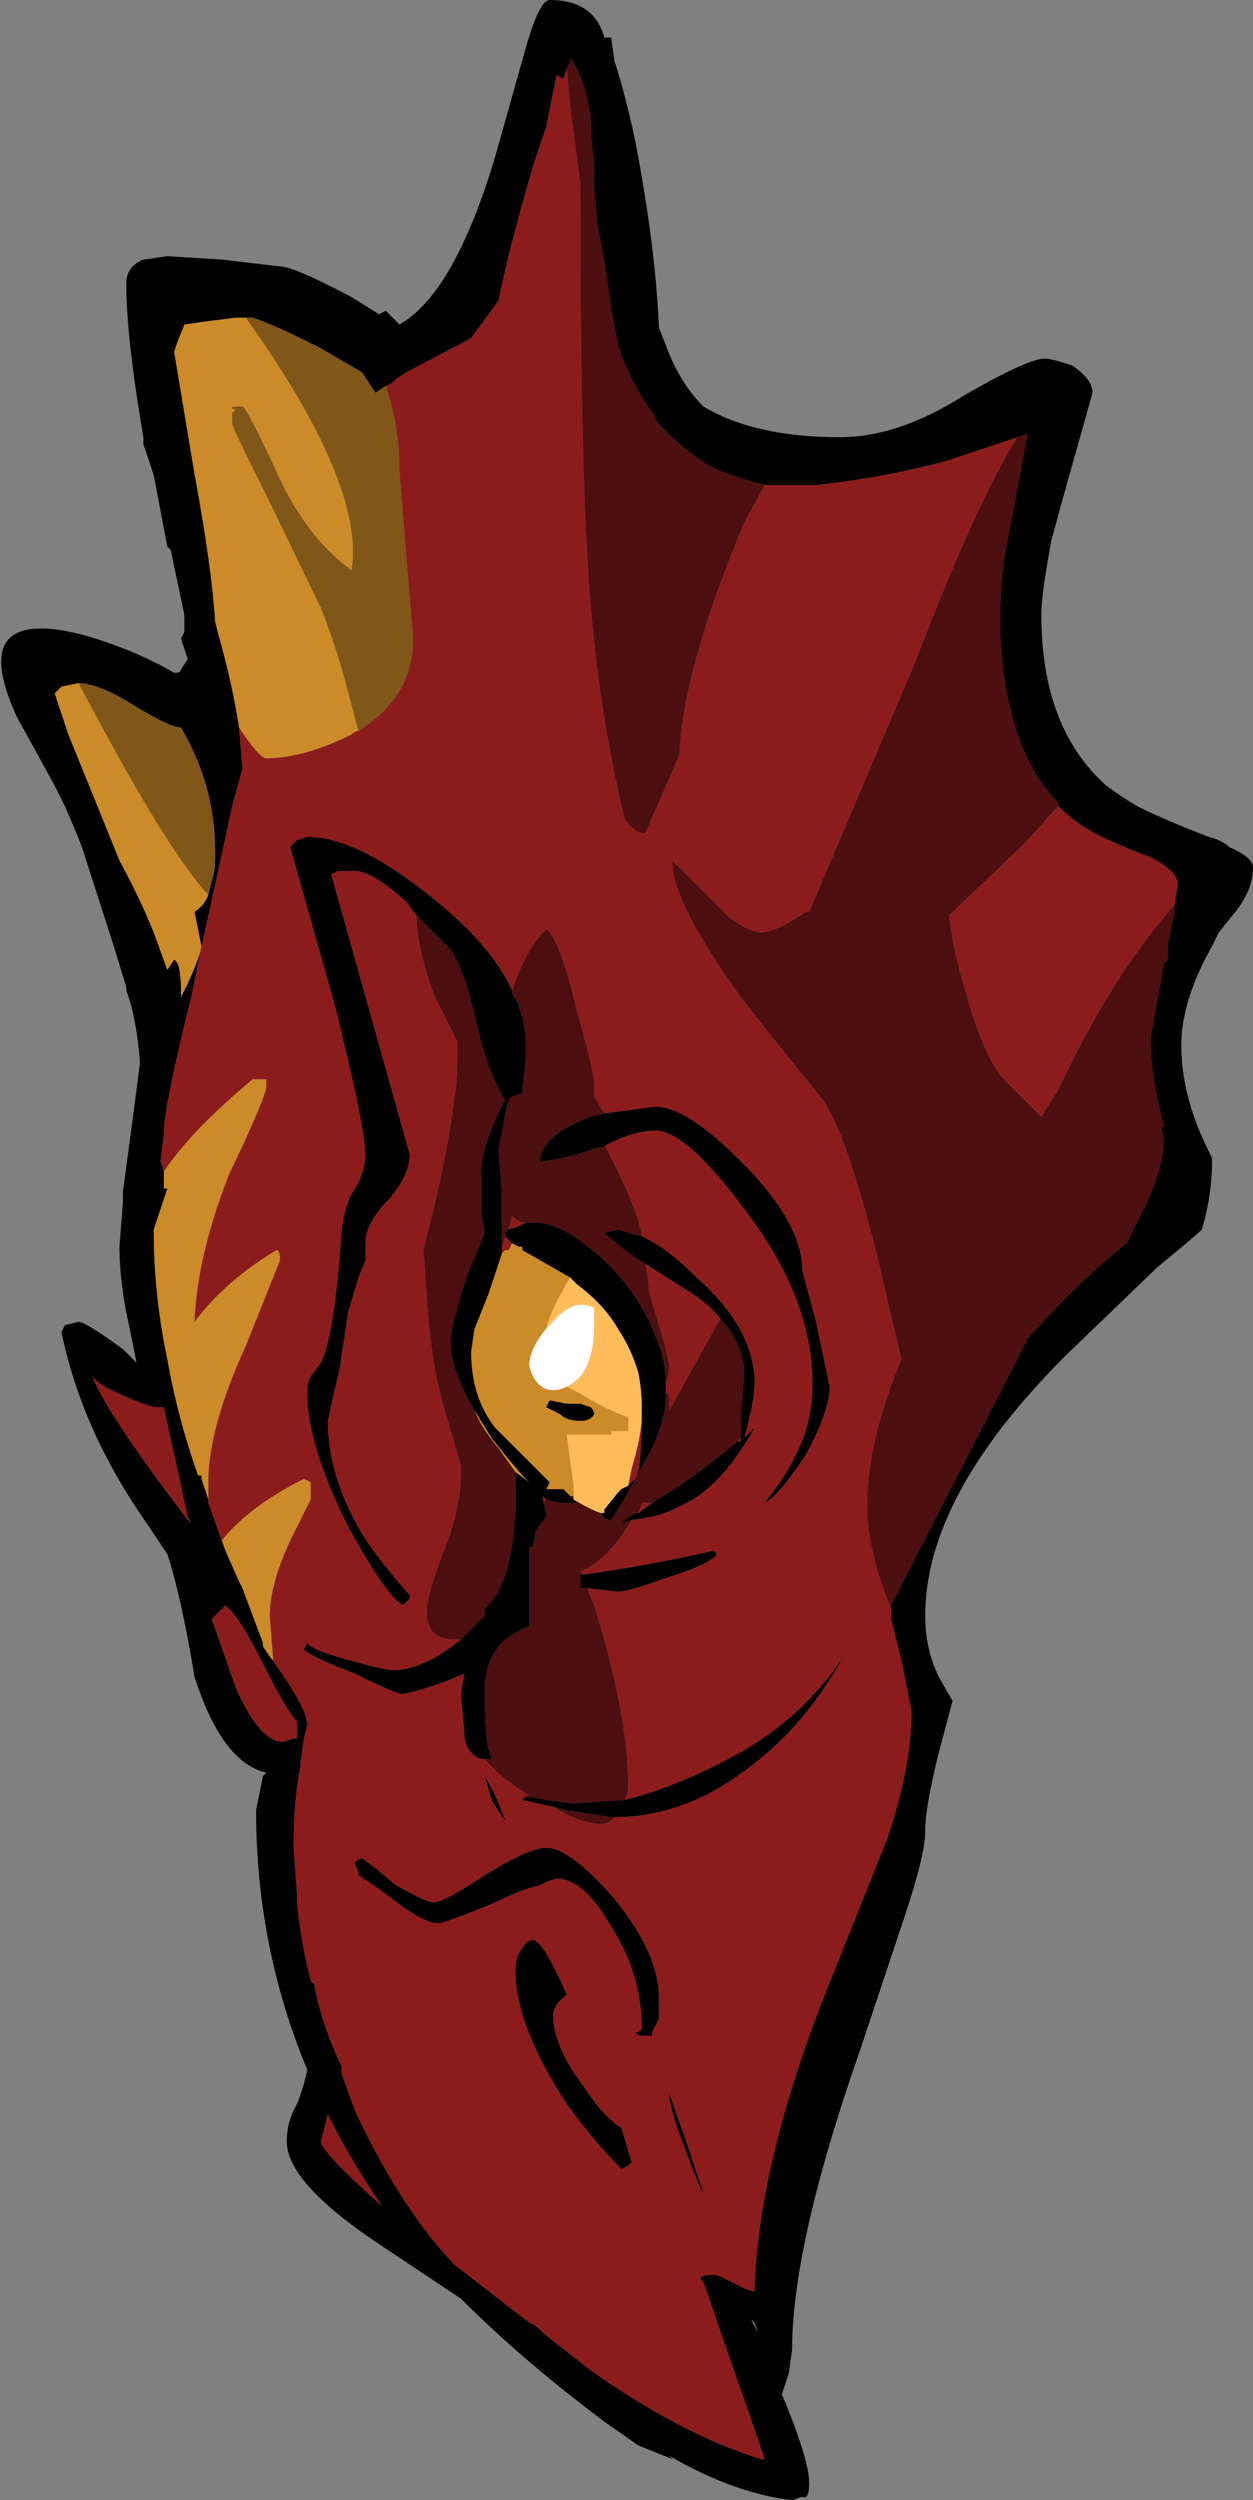 <?xml version="1.0" encoding="UTF-8" standalone="no"?>
<svg xmlns:ffdec="https://www.free-decompiler.com/flash" xmlns:xlink="http://www.w3.org/1999/xlink" ffdec:objectType="shape" height="36.6px" width="18.35px" xmlns="http://www.w3.org/2000/svg">
  <rect width="100%" height="100%" fill="#808080" stroke="none"/>
  <g transform="matrix(1.0, 0.0, 0.0, 1.0, 10.25, 32.15)">
    <path d="M5.25 -20.35 Q5.45 -20.15 5.7 -20.0 5.95 -19.85 6.6 -19.6 7.0 -19.4 7.0 -19.2 L6.95 -18.9 6.9 -18.85 Q6.0 -17.8 5.25 -16.2 L5.0 -15.8 4.45 -16.35 Q4.15 -16.7 3.9 -17.6 3.7 -18.25 3.65 -18.75 L4.75 -19.8 5.25 -20.35 M2.8 -8.6 L2.8 -8.45 2.95 -7.85 3.1 -7.1 Q3.1 -6.3 2.75 -5.25 L1.95 -3.25 Q0.85 -0.55 0.8 1.4 L0.65 1.35 0.35 1.2 Q0.25 1.15 0.2 1.15 0.05 1.15 0.0 1.2 L0.05 1.25 0.5 2.55 Q0.85 3.55 0.95 3.85 L0.9 3.85 Q-0.25 3.5 -1.6 2.55 L-2.3 2.0 -2.4 1.9 -2.5 1.85 -3.6 1.0 Q-4.4 0.15 -5.05 -1.25 L-5.25 -1.8 -5.25 -1.9 Q-5.55 -2.55 -5.65 -3.1 L-5.7 -3.15 Q-5.85 -3.75 -5.9 -4.3 L-5.9 -4.4 -5.95 -5.1 -5.95 -5.15 Q-5.95 -5.8 -5.85 -6.3 L-5.85 -6.35 -5.8 -6.7 -5.75 -6.9 Q-5.75 -7.15 -6.3 -7.9 L-6.25 -7.85 -6.3 -8.5 Q-6.3 -8.95 -6.0 -9.6 L-5.7 -10.2 Q-5.7 -10.35 -5.7 -10.45 L-5.8 -10.5 Q-6.6 -10.1 -7.0 -9.6 L-6.95 -9.45 -7.2 -10.15 -7.2 -10.45 Q-7.2 -11.25 -6.65 -12.45 L-6.15 -13.7 Q-6.15 -13.85 -6.2 -13.85 -6.95 -13.4 -7.4 -12.8 L-7.4 -12.85 Q-7.35 -13.8 -6.9 -14.95 -6.35 -16.1 -6.35 -16.25 -6.35 -16.4 -6.35 -16.35 L-6.55 -16.35 Q-7.45 -15.6 -7.85 -15.0 L-7.9 -15.15 -7.85 -15.55 -7.85 -15.65 -7.8 -16.0 -7.7 -16.5 -7.55 -17.15 -7.45 -17.55 -7.35 -18.05 -6.85 -20.35 -6.7 -20.9 -6.75 -21.5 Q-6.45 -21.05 -6.35 -21.05 -5.8 -21.05 -5.1 -21.4 -5.05 -21.45 -5.0 -21.45 -4.2 -21.95 -4.2 -22.8 L-4.3 -24.0 -4.4 -25.25 Q-4.4 -25.9 -4.6 -26.5 L-4.5 -26.55 -4.45 -26.6 -4.3 -26.7 -3.35 -27.2 -2.95 -27.75 Q-2.8 -28.5 -2.45 -29.7 L-2.25 -30.3 -2.1 -31.05 -2.0 -31.0 -1.95 -31.15 -1.9 -30.6 -1.75 -29.45 Q-1.75 -25.65 -1.65 -24.05 -1.55 -22.0 -1.1 -20.15 -0.95 -19.95 -0.8 -19.95 L-0.3 -21.1 Q-0.25 -22.35 0.65 -24.5 L0.95 -25.05 1.7 -25.05 Q2.65 -25.15 3.6 -25.4 4.2 -25.6 4.65 -25.75 4.05 -24.8 3.15 -22.45 L1.6 -18.8 1.55 -18.8 Q1.1 -18.5 0.9 -18.5 0.75 -18.5 0.45 -18.7 L-0.4 -19.55 -0.4 -19.5 Q-0.4 -18.95 0.6 -17.55 1.15 -16.85 1.8 -16.05 2.15 -15.55 2.6 -13.75 L2.95 -12.25 Q2.45 -11.05 2.45 -10.1 2.45 -9.45 2.8 -8.6 M-1.45 -15.35 L-1.35 -15.4 Q-0.95 -15.6 -0.65 -15.6 -0.2 -15.6 0.65 -14.45 1.65 -13.15 1.65 -11.9 1.65 -11.3 1.4 -10.85 1.3 -10.6 0.95 -10.15 1.15 -10.25 1.55 -10.85 1.9 -11.5 1.9 -11.85 L1.7 -12.8 1.5 -13.55 Q1.5 -14.25 0.6 -15.15 -0.2 -15.95 -0.65 -15.95 L-1.4 -15.85 -1.55 -16.1 -1.55 -16.3 Q-1.55 -16.45 -1.8 -17.35 -2.05 -18.4 -2.25 -18.55 -2.55 -18.25 -2.75 -17.65 -3.05 -18.3 -3.85 -18.95 -5.0 -19.9 -5.75 -19.9 L-5.9 -19.85 -6.0 -19.75 -5.35 -17.45 Q-4.9 -15.65 -4.9 -15.25 -4.9 -15.0 -5.05 -14.75 -5.2 -14.55 -5.25 -14.1 -5.35 -12.6 -5.55 -12.2 L-5.7 -12.0 Q-5.75 -11.9 -5.75 -11.75 -5.75 -11.0 -5.15 -9.8 -4.6 -8.8 -4.35 -8.65 L-4.25 -8.75 -4.25 -8.8 Q-4.7 -9.3 -4.95 -9.7 -5.45 -10.55 -5.45 -11.35 L-5.35 -11.8 Q-5.25 -12.2 -5.25 -12.3 L-5.15 -12.95 -5.0 -13.45 -4.9 -13.7 -4.9 -13.95 Q-4.9 -14.25 -4.55 -14.6 -4.25 -14.95 -4.25 -15.25 L-5.4 -19.35 -5.3 -19.4 -5.05 -19.4 Q-4.8 -19.4 -4.3 -18.95 L-4.15 -18.75 Q-4.15 -18.3 -3.9 -17.6 L-3.55 -16.9 Q-3.55 -16.3 -3.6 -16.05 -3.7 -15.2 -4.05 -13.85 L-4.0 -13.2 Q-3.95 -12.25 -3.75 -11.55 L-3.5 -10.7 -3.5 -10.6 Q-3.5 -10.05 -3.75 -9.45 -4.0 -8.8 -4.0 -8.55 -4.0 -8.15 -3.6 -8.15 L-3.5 -8.15 Q-4.05 -7.7 -4.5 -7.7 -4.6 -7.7 -5.15 -7.85 -5.7 -8.0 -5.75 -8.1 L-5.8 -8.0 Q-5.7 -7.9 -5.05 -7.65 -4.45 -7.35 -4.35 -7.35 -3.9 -7.45 -3.45 -7.65 L-3.5 -7.35 -3.45 -6.8 Q-3.45 -6.6 -3.35 -6.5 L-3.3 -6.45 Q-3.25 -6.4 -3.15 -6.4 -2.95 -6.15 -2.55 -5.9 L-2.5 -5.85 -2.55 -5.85 -2.6 -5.8 -2.15 -5.7 Q-1.75 -5.45 -1.45 -5.45 -1.35 -5.45 -1.25 -5.55 -0.2 -5.55 0.75 -6.3 1.55 -6.9 2.1 -7.9 1.55 -7.05 0.6 -6.5 -0.3 -6.0 -1.1 -5.8 -1.05 -5.9 -1.05 -6.0 -1.05 -7.05 -1.55 -8.65 L-1.65 -8.9 -1.2 -8.85 Q-1.05 -8.85 -0.5 -9.05 0.15 -9.25 0.25 -9.4 L0.2 -9.45 Q-0.65 -9.25 -1.7 -9.1 L-1.75 -9.15 Q-1.35 -9.3 -1.0 -9.9 -0.55 -9.95 -0.3 -10.1 0.3 -10.35 0.8 -11.25 L0.65 -11.1 Q0.8 -11.65 0.8 -11.9 0.8 -12.7 -0.05 -13.45 -0.5 -13.9 -0.85 -14.05 -0.9 -14.4 -1.25 -15.1 L-1.4 -15.4 -1.45 -15.35 M0.3 -12.85 L-0.45 -11.5 -0.45 -11.65 Q-0.45 -11.8 -0.5 -11.75 L-0.5 -11.9 Q-0.45 -12.0 -0.45 -12.15 -0.45 -12.25 -0.6 -12.75 L-0.75 -13.25 Q-0.75 -13.4 -0.8 -13.65 L-0.25 -13.3 Q0.1 -13.1 0.3 -12.85 M-2.25 -10.2 L-2.3 -10.15 -2.3 -10.2 -2.3 -10.25 -2.25 -10.2 M0.6 -11.1 L0.6 -11.05 0.55 -11.05 0.6 -11.1 M-0.7 -10.15 L-0.9 -10.0 -0.85 -10.15 -0.7 -10.15 M-2.9 -13.9 L-2.85 -14.05 -2.75 -13.95 -2.8 -13.85 -2.85 -13.85 -2.9 -13.8 -2.9 -13.9 M-2.8 -14.15 L-2.75 -14.35 Q-2.65 -14.25 -2.55 -14.25 L-2.65 -14.2 -2.8 -14.15 M-0.9 -12.05 Q-0.85 -11.8 -0.85 -11.55 -0.85 -10.6 -0.95 -10.5 L-1.05 -10.4 -1.0 -10.65 Q-0.85 -11.15 -0.85 -11.45 -0.85 -11.8 -0.9 -12.05 M-7.95 -11.55 L-7.85 -11.55 -7.5 -9.95 -7.45 -9.85 -7.5 -9.9 Q-8.65 -11.4 -8.9 -12.0 L-8.85 -11.95 Q-8.75 -11.85 -8.4 -11.7 -8.05 -11.55 -7.95 -11.55 M-6.4 -7.8 Q-6.05 -7.1 -5.9 -6.95 L-5.9 -6.7 -5.95 -6.7 -6.1 -6.65 Q-6.45 -6.65 -6.8 -7.45 L-7.15 -8.45 -6.95 -8.65 Q-6.75 -8.5 -6.4 -7.8 M-0.2 -0.8 L-0.45 -1.5 -0.45 -1.45 Q-0.4 -1.15 -0.2 -0.65 0.0 -0.1 0.05 -0.05 L-0.2 -0.8 M-5.55 -0.8 L-5.45 -1.2 Q-5.1 -0.5 -4.65 0.15 -5.55 -0.65 -5.55 -0.8 M-3.15 -6.15 L-3.05 -5.8 Q-2.9 -5.55 -2.85 -5.5 -3.0 -5.9 -3.15 -6.15 M-2.45 -3.75 Q-2.55 -3.75 -2.65 -3.55 -2.7 -3.45 -2.7 -3.3 -2.7 -2.5 -1.95 -1.35 -1.55 -0.8 -1.15 -0.4 L-1.05 -0.45 -1.0 -0.5 -1.15 -1.0 Q-1.4 -1.15 -1.7 -1.6 -2.15 -2.2 -2.15 -2.65 -2.15 -2.8 -1.95 -2.95 -2.3 -3.75 -2.45 -3.75 M-2.25 -4.6 L-2.1 -4.65 Q-1.7 -4.65 -1.3 -3.95 -0.85 -3.25 -0.85 -2.45 L-0.9 -2.4 -0.95 -2.4 Q-0.9 -2.35 -0.85 -2.35 L-0.7 -2.35 -0.7 -2.4 -0.6 -2.6 Q-0.6 -2.75 -0.6 -2.9 -0.6 -3.55 -1.25 -4.35 -1.9 -5.1 -2.25 -5.1 -2.5 -5.1 -3.15 -4.7 -3.75 -4.3 -3.9 -4.3 -4.0 -4.3 -4.35 -4.5 L-4.45 -4.55 -4.75 -4.8 -4.95 -4.95 -5.05 -4.9 -5.05 -4.85 -5.0 -4.75 -5.0 -4.7 -4.7 -4.5 -4.5 -4.35 Q-4.05 -4.0 -3.85 -4.0 L-3.8 -4.0 Q-3.6 -4.05 -3.0 -4.3 -2.6 -4.5 -2.35 -4.55 L-2.25 -4.6" fill="#8c1c1c" fill-rule="evenodd" stroke="none"/>
    <path d="M4.65 -25.75 L4.8 -25.8 4.5 -24.2 Q4.4 -23.7 4.4 -23.2 L4.4 -22.85 Q4.45 -21.85 4.75 -21.15 4.95 -20.7 5.25 -20.4 L5.25 -20.35 4.75 -19.8 3.65 -18.75 Q3.7 -18.25 3.9 -17.6 4.15 -16.7 4.45 -16.35 L5.0 -15.8 5.25 -16.2 Q6.0 -17.8 6.9 -18.85 L6.95 -18.9 6.95 -18.8 6.85 -18.3 6.85 -18.1 6.8 -18.05 6.6 -16.95 Q6.6 -16.4 6.8 -15.65 L6.75 -15.65 Q6.9 -15.3 6.5 -14.45 L6.25 -13.95 Q5.5 -13.35 4.8 -12.55 L2.8 -8.65 2.8 -8.6 Q2.45 -9.45 2.45 -10.1 2.45 -11.05 2.95 -12.25 L2.6 -13.75 Q2.15 -15.55 1.8 -16.05 1.15 -16.85 0.6 -17.55 -0.4 -18.95 -0.4 -19.5 L-0.4 -19.55 0.45 -18.7 Q0.75 -18.5 0.9 -18.5 1.1 -18.5 1.55 -18.8 L1.6 -18.8 3.15 -22.45 Q4.05 -24.8 4.65 -25.75 M-1.95 -31.15 L-1.9 -31.25 -1.9 -31.3 Q-1.7 -31.05 -1.6 -30.45 -1.6 -30.1 -1.55 -29.8 L-1.55 -29.6 Q-1.55 -29.5 -1.55 -29.4 L-1.5 -28.85 Q-1.4 -28.4 -1.3 -27.65 L-1.2 -27.1 Q-1.0 -26.5 -0.65 -26.05 L-0.65 -26.0 Q-0.25 -25.55 0.2 -25.3 0.55 -25.15 0.95 -25.05 L0.65 -24.5 Q-0.25 -22.35 -0.3 -21.1 L-0.8 -19.95 Q-0.95 -19.95 -1.1 -20.15 -1.55 -22.0 -1.65 -24.05 -1.75 -25.65 -1.75 -29.45 L-1.9 -30.6 -1.95 -31.15 M-1.45 -15.35 L-1.4 -15.4 -1.25 -15.1 Q-0.9 -14.4 -0.85 -14.05 L-1.2 -14.15 -1.4 -14.1 -1.1 -13.85 -0.8 -13.65 Q-0.75 -13.4 -0.75 -13.25 L-0.6 -12.75 Q-0.45 -12.25 -0.45 -12.15 -0.45 -12.0 -0.5 -11.9 -0.5 -12.2 -0.6 -12.45 -0.8 -13.05 -1.25 -13.55 -1.95 -14.25 -2.4 -14.25 L-2.55 -14.25 Q-2.65 -14.25 -2.75 -14.35 L-2.8 -14.15 -2.85 -14.1 -2.85 -14.05 -2.9 -13.9 -2.9 -14.7 -2.95 -15.3 -2.85 -15.85 -2.8 -16.05 -2.75 -16.1 -2.6 -16.15 -2.6 -16.2 -2.55 -16.65 -2.55 -16.85 Q-2.55 -17.15 -2.65 -17.4 L-2.65 -17.45 -2.75 -17.6 -2.75 -17.65 Q-2.55 -18.25 -2.25 -18.55 -2.05 -18.4 -1.8 -17.35 -1.55 -16.45 -1.55 -16.3 L-1.55 -16.1 -1.4 -15.85 -1.6 -15.8 Q-2.3 -15.55 -2.35 -15.15 L-2.3 -15.15 Q-1.9 -15.2 -1.5 -15.35 L-1.45 -15.35 M-1.0 -9.9 Q-1.35 -9.3 -1.75 -9.15 L-1.7 -9.1 -1.75 -9.1 -1.75 -8.9 -1.65 -8.9 -1.55 -8.65 Q-1.05 -7.05 -1.05 -6.0 -1.05 -5.9 -1.1 -5.8 L-1.85 -5.75 -2.25 -5.8 -2.5 -5.85 -2.55 -5.9 Q-2.95 -6.15 -3.15 -6.4 L-3.05 -6.4 -3.1 -6.55 Q-3.15 -6.75 -3.15 -7.4 -3.15 -8.0 -2.7 -8.25 L-2.5 -8.35 -2.5 -9.5 -2.45 -9.5 -2.4 -9.75 -2.25 -9.95 -2.25 -10.0 -2.3 -10.2 -2.3 -10.15 -2.25 -10.2 Q-2.1 -10.15 -2.0 -10.15 L-1.8 -10.15 -1.9 -10.25 -1.85 -10.25 -1.85 -10.2 Q-1.6 -10.05 -1.45 -10.0 L-1.4 -10.0 -1.45 -10.0 Q-1.4 -9.9 -1.3 -9.9 -1.1 -10.2 -0.95 -10.5 L-0.7 -10.95 Q-0.5 -11.4 -0.5 -11.7 L-0.5 -11.75 Q-0.45 -11.8 -0.45 -11.65 L-0.45 -11.5 0.3 -12.85 Q0.65 -12.45 0.65 -12.05 L0.6 -11.45 0.6 -11.1 0.55 -11.05 Q0.2 -10.75 -0.3 -10.4 L-0.7 -10.15 -0.85 -10.15 -0.9 -10.0 -0.95 -10.0 -1.1 -9.9 -1.15 -9.85 -1.0 -9.9 M-1.25 -5.55 Q-1.35 -5.45 -1.45 -5.45 -1.75 -5.45 -2.15 -5.7 L-1.95 -5.65 -1.3 -5.55 -1.25 -5.55 M-3.5 -8.15 L-3.6 -8.15 Q-4.0 -8.15 -4.0 -8.55 -4.0 -8.8 -3.75 -9.45 -3.5 -10.05 -3.5 -10.6 L-3.5 -10.7 -3.75 -11.55 Q-3.95 -12.25 -4.0 -13.2 L-4.05 -13.85 Q-3.7 -15.2 -3.6 -16.05 -3.55 -16.3 -3.55 -16.9 L-3.9 -17.6 Q-4.15 -18.3 -4.15 -18.75 L-3.75 -18.35 Q-3.5 -18.15 -3.3 -17.3 -3.1 -16.4 -2.85 -16.05 -3.25 -15.3 -3.2 -14.85 L-3.2 -14.4 -3.15 -14.1 -3.4 -13.5 Q-3.65 -12.75 -3.65 -12.5 -3.65 -12.1 -3.3 -11.5 -3.2 -11.25 -2.95 -10.95 L-2.7 -10.6 -2.7 -10.05 Q-2.75 -8.95 -3.15 -8.6 L-3.15 -8.5 -3.5 -8.15 M-3.35 -12.35 L-3.35 -12.4 -3.3 -12.7 -3.35 -12.35" fill="#4d0f0f" fill-rule="evenodd" stroke="none"/>
    <path d="M-6.3 -7.9 L-6.4 -8.05 -6.4 -8.1 -6.7 -8.9 -6.75 -9.0 -6.95 -9.45 -7.0 -9.6 Q-6.6 -10.1 -5.8 -10.5 L-5.7 -10.45 Q-5.7 -10.35 -5.7 -10.2 L-6.0 -9.6 Q-6.3 -8.95 -6.3 -8.5 L-6.25 -7.85 -6.3 -7.9 M-7.2 -10.15 L-7.2 -10.2 -7.3 -10.5 -7.3 -10.55 -7.35 -10.55 Q-7.65 -11.4 -7.8 -12.25 -8.0 -13.2 -8.0 -14.15 L-7.8 -14.75 -7.85 -14.75 -7.85 -15.0 Q-7.45 -15.6 -6.55 -16.35 L-6.35 -16.35 Q-6.35 -16.4 -6.35 -16.25 -6.35 -16.1 -6.9 -14.95 -7.35 -13.8 -7.4 -12.85 L-7.4 -12.8 Q-6.95 -13.4 -6.2 -13.85 -6.15 -13.85 -6.15 -13.7 L-6.65 -12.45 Q-7.2 -11.25 -7.2 -10.45 L-7.2 -10.15 M-6.75 -21.5 Q-6.85 -22.15 -7.05 -22.85 L-7.1 -23.05 Q-7.15 -23.85 -7.4 -25.2 L-7.7 -27.0 -7.65 -27.15 -7.55 -27.4 -7.2 -27.45 -6.8 -27.5 -6.65 -27.5 Q-4.9 -25.05 -5.1 -23.8 -5.8 -24.3 -6.25 -25.35 -6.65 -26.2 -6.7 -26.2 -6.95 -26.2 -6.8 -26.15 L-6.85 -26.1 -6.85 -25.95 Q-6.85 -25.9 -6.3 -24.8 L-5.55 -23.25 Q-5.35 -22.75 -5.2 -22.2 L-5.0 -21.45 Q-5.05 -21.45 -5.1 -21.4 -5.8 -21.05 -6.35 -21.05 -6.45 -21.05 -6.75 -21.5 M-1.85 -10.2 L-1.85 -10.25 -1.9 -10.25 -2.0 -10.35 -2.25 -10.35 -2.2 -10.45 -3.0 -11.25 Q-3.35 -11.7 -3.35 -12.35 L-3.3 -12.7 -3.1 -13.2 -2.9 -13.8 -2.85 -13.85 -2.8 -13.85 -2.75 -13.95 -2.65 -13.9 -2.6 -13.9 -2.6 -13.85 -1.9 -13.45 Q-2.2 -12.95 -2.25 -12.7 -2.5 -12.4 -2.5 -12.15 -2.4 -11.8 -2.15 -11.8 -2.05 -11.8 -1.95 -11.85 L-1.75 -11.75 Q-1.45 -11.55 -1.05 -11.4 L-1.05 -11.2 -1.3 -11.2 -1.3 -11.15 -1.95 -11.15 -1.9 -10.75 Q-1.85 -10.45 -1.85 -10.35 L-1.85 -10.2 M-9.1 -22.15 L-8.75 -21.5 Q-7.75 -19.65 -7.2 -19.05 -7.25 -18.9 -7.4 -18.8 L-7.3 -18.3 Q-7.3 -18.2 -7.5 -17.75 L-7.6 -17.55 -7.6 -17.65 Q-7.6 -18.05 -7.7 -18.1 L-7.8 -17.95 -8.0 -18.5 Q-8.2 -19.0 -8.5 -19.55 L-9.25 -21.4 -9.45 -22.0 -9.35 -22.1 -9.1 -22.15 M-1.75 -11.6 L-1.95 -11.6 -2.2 -11.65 -2.25 -11.55 -2.05 -11.45 Q-1.95 -11.35 -1.75 -11.35 -1.6 -11.35 -1.55 -11.45 -1.55 -11.5 -1.6 -11.55 L-1.75 -11.6 M-2.7 -10.6 L-2.95 -10.95 Q-3.2 -11.25 -3.3 -11.5 L-3.05 -11.1 Q-2.7 -10.65 -2.5 -10.45 L-2.7 -10.6" fill="#cc8a28" fill-rule="evenodd" stroke="none"/>
    <path d="M-1.4 -10.0 L-1.45 -10.0 Q-1.6 -10.05 -1.85 -10.2 L-1.85 -10.35 Q-1.85 -10.45 -1.9 -10.75 L-1.95 -11.15 -1.3 -11.15 -1.3 -11.2 -1.05 -11.2 -1.05 -11.4 Q-1.45 -11.55 -1.75 -11.75 L-1.95 -11.85 Q-1.85 -11.9 -1.75 -12.0 -1.55 -12.25 -1.55 -12.75 L-1.55 -13.0 Q-1.6 -13.05 -1.75 -13.05 -1.95 -13.05 -2.2 -12.75 L-2.25 -12.7 Q-2.2 -12.95 -1.9 -13.45 L-1.8 -13.35 Q-1.4 -13.05 -1.2 -12.7 -1.0 -12.4 -0.9 -12.05 -0.85 -11.8 -0.85 -11.45 -0.85 -11.15 -1.0 -10.65 L-1.05 -10.4 -1.15 -10.35 -1.2 -10.3 -1.4 -10.05 -1.4 -10.0" fill="#ffbc59" fill-rule="evenodd" stroke="none"/>
    <path d="M-2.25 -12.7 L-2.2 -12.75 Q-1.95 -13.05 -1.75 -13.05 -1.6 -13.05 -1.55 -13.0 L-1.55 -12.75 Q-1.55 -12.25 -1.75 -12.0 -1.85 -11.9 -1.95 -11.85 -2.05 -11.8 -2.15 -11.8 -2.4 -11.8 -2.5 -12.15 -2.5 -12.4 -2.25 -12.7" fill="#ffffff" fill-rule="evenodd" stroke="none"/>
    <path d="M5.25 -20.35 L5.25 -20.4 Q4.95 -20.7 4.75 -21.15 4.45 -21.85 4.4 -22.85 L4.4 -23.2 Q4.4 -23.7 4.5 -24.2 L4.8 -25.8 4.65 -25.75 Q4.2 -25.6 3.6 -25.4 2.65 -25.15 1.7 -25.05 L0.95 -25.05 Q0.55 -25.15 0.2 -25.3 -0.25 -25.55 -0.65 -26.0 L-0.65 -26.05 Q-1.0 -26.5 -1.2 -27.1 L-1.3 -27.65 Q-1.4 -28.4 -1.5 -28.85 L-1.55 -29.4 Q-1.55 -29.5 -1.55 -29.6 L-1.55 -29.8 Q-1.6 -30.1 -1.6 -30.45 -1.7 -31.05 -1.9 -31.3 L-1.9 -31.25 -1.95 -31.15 -2.0 -31.0 -2.1 -31.05 -2.25 -30.3 -2.45 -29.7 Q-2.8 -28.5 -2.95 -27.75 L-3.35 -27.2 -4.3 -26.7 -4.45 -26.6 -4.5 -26.55 -4.6 -26.5 -4.75 -26.4 -4.95 -26.7 -5.55 -27.05 -5.75 -27.15 Q-6.25 -27.4 -6.55 -27.5 L-6.65 -27.5 -6.8 -27.5 -7.2 -27.45 -7.55 -27.4 -7.65 -27.15 -7.7 -27.0 -7.4 -25.2 Q-7.15 -23.85 -7.1 -23.05 L-7.05 -22.85 Q-6.85 -22.15 -6.75 -21.5 L-6.7 -20.9 -6.85 -20.35 -7.35 -18.05 -7.45 -17.55 -7.55 -17.15 -7.7 -16.5 -7.8 -16.0 -7.85 -15.65 -7.85 -15.55 -7.9 -15.15 -7.85 -15.0 -7.85 -14.75 -7.8 -14.75 -8.0 -14.15 Q-8.0 -13.2 -7.8 -12.25 -7.65 -11.4 -7.35 -10.55 L-7.3 -10.55 -7.3 -10.5 -7.2 -10.2 -7.2 -10.15 -6.95 -9.45 -6.75 -9.0 -6.7 -8.9 -6.4 -8.1 -6.4 -8.05 -6.3 -7.9 Q-5.75 -7.15 -5.75 -6.9 L-5.8 -6.7 -5.85 -6.35 -5.85 -6.3 Q-5.95 -5.8 -5.95 -5.15 L-5.95 -5.1 -5.9 -4.4 -5.9 -4.3 Q-5.85 -3.75 -5.7 -3.15 L-5.65 -3.1 Q-5.55 -2.55 -5.25 -1.9 L-5.25 -1.8 -5.05 -1.25 Q-4.4 0.15 -3.6 1.0 L-2.5 1.85 -2.4 1.9 -2.3 2.0 -1.6 2.55 Q-0.25 3.5 0.9 3.85 L0.95 3.85 Q0.85 3.55 0.5 2.55 L0.05 1.25 0.0 1.2 Q0.05 1.15 0.2 1.15 0.25 1.15 0.35 1.2 L0.65 1.35 0.8 1.4 Q0.85 -0.55 1.95 -3.25 L2.75 -5.25 Q3.1 -6.3 3.1 -7.1 L2.95 -7.85 2.8 -8.45 2.8 -8.6 2.8 -8.65 4.8 -12.55 Q5.5 -13.35 6.25 -13.95 L6.5 -14.45 Q6.9 -15.3 6.75 -15.65 L6.8 -15.65 Q6.6 -16.4 6.6 -16.95 L6.8 -18.05 6.85 -18.1 6.85 -18.3 6.95 -18.8 6.95 -18.9 7.0 -19.2 Q7.0 -19.4 6.6 -19.6 5.95 -19.85 5.7 -20.0 5.45 -20.15 5.25 -20.35 M5.05 -26.9 Q5.15 -26.9 5.45 -26.8 5.75 -26.6 5.75 -26.4 L5.3 -24.8 5.15 -24.25 Q5.0 -23.45 5.0 -23.15 5.0 -21.5 5.95 -20.65 6.15 -20.5 6.4 -20.35 6.8 -20.15 7.45 -19.9 7.65 -19.85 7.75 -19.75 8.1 -19.6 8.1 -19.45 8.1 -19.1 7.8 -18.75 L7.6 -18.5 7.5 -18.3 Q7.05 -17.5 7.05 -16.85 7.05 -16.1 7.45 -15.3 L7.5 -15.2 7.5 -15.15 Q7.5 -14.65 7.35 -14.15 7.25 -14.05 6.7 -13.6 L5.35 -12.3 Q3.3 -10.25 3.3 -8.5 3.3 -8.0 3.5 -7.6 L3.7 -7.25 3.5 -6.5 Q3.3 -5.7 3.3 -5.35 3.3 -5.0 3.0 -4.1 L2.35 -2.15 Q1.35 0.7 1.35 2.25 L1.3 2.6 1.2 2.9 Q1.6 3.85 1.6 4.2 1.6 4.45 1.5 4.4 L1.35 4.45 Q0.5 4.35 -0.45 3.8 L-0.4 3.85 -0.9 3.65 -1.4 3.3 Q-2.6 2.4 -3.5 1.5 L-4.7 0.7 Q-6.05 -0.2 -6.05 -0.8 -6.05 -1.1 -5.9 -1.35 -5.8 -1.6 -5.75 -1.85 -6.5 -3.65 -6.5 -5.65 L-6.4 -6.15 -6.35 -6.2 Q-7.0 -6.35 -7.4 -7.6 -7.6 -8.8 -7.8 -9.4 L-8.1 -9.85 Q-9.05 -11.2 -9.35 -12.65 L-9.3 -12.75 -9.1 -12.8 Q-9.0 -12.8 -8.45 -12.4 L-8.25 -12.2 -8.35 -12.7 Q-8.5 -13.35 -8.5 -13.9 L-8.45 -14.55 -8.45 -14.7 -8.25 -16.2 -8.2 -16.6 Q-8.25 -17.25 -8.4 -17.65 L-8.4 -17.7 -8.6 -18.35 -9.05 -19.75 -9.15 -20.0 -9.3 -20.35 -9.45 -20.65 -10.0 -21.65 Q-10.6 -22.95 -9.65 -22.95 -9.15 -22.95 -8.3 -22.6 -7.95 -22.45 -7.7 -22.3 -7.6 -22.3 -7.6 -22.35 L-7.5 -22.5 -7.6 -22.8 -7.55 -22.9 -7.55 -23.15 -7.75 -24.1 -7.8 -24.15 -8.0 -25.2 -8.15 -25.65 -8.15 -25.75 Q-8.4 -27.2 -8.4 -28.0 -8.4 -28.25 -8.15 -28.35 L-7.8 -28.4 -7.0 -28.35 -6.15 -28.25 Q-5.95 -28.25 -5.1 -27.8 L-4.7 -27.55 -4.6 -27.6 -4.4 -27.4 Q-3.6 -27.85 -3.0 -29.85 L-2.55 -31.45 Q-2.35 -32.15 -2.2 -32.15 -1.55 -32.15 -1.4 -31.6 L-1.3 -31.6 -1.25 -31.25 Q-1.1 -30.8 -0.95 -30.1 -0.65 -28.55 -0.6 -27.35 L-0.5 -27.1 Q-0.3 -26.55 0.05 -26.2 0.8 -25.75 2.05 -25.75 2.9 -25.75 3.85 -26.35 4.8 -26.9 5.05 -26.9 M-1.4 -15.85 L-0.65 -15.95 Q-0.2 -15.95 0.6 -15.15 1.5 -14.25 1.5 -13.55 L1.7 -12.8 1.9 -11.85 Q1.9 -11.5 1.55 -10.85 1.15 -10.25 0.95 -10.15 1.3 -10.6 1.4 -10.85 1.65 -11.3 1.65 -11.9 1.65 -13.15 0.65 -14.45 -0.2 -15.6 -0.65 -15.6 -0.95 -15.6 -1.35 -15.4 L-1.45 -15.35 -1.5 -15.35 Q-1.9 -15.2 -2.3 -15.15 L-2.35 -15.15 Q-2.3 -15.55 -1.6 -15.8 L-1.4 -15.85 M-0.85 -14.05 Q-0.5 -13.9 -0.05 -13.45 0.8 -12.7 0.8 -11.9 0.8 -11.65 0.65 -11.1 L0.8 -11.25 Q0.3 -10.35 -0.3 -10.1 -0.55 -9.95 -1.0 -9.9 L-1.15 -9.85 -1.1 -9.9 -0.95 -10.0 -0.9 -10.0 -0.7 -10.15 -0.3 -10.4 Q0.2 -10.75 0.55 -11.05 L0.6 -11.05 0.6 -11.1 0.6 -11.45 0.65 -12.05 Q0.65 -12.45 0.3 -12.85 0.1 -13.1 -0.25 -13.3 L-0.8 -13.65 -1.1 -13.85 -1.4 -14.1 -1.2 -14.15 -0.85 -14.05 M-1.7 -9.1 Q-0.65 -9.25 0.2 -9.45 L0.25 -9.4 Q0.15 -9.25 -0.5 -9.05 -1.05 -8.85 -1.2 -8.85 L-1.65 -8.9 -1.75 -8.9 -1.75 -9.1 -1.7 -9.1 M-1.1 -5.8 Q-0.3 -6.0 0.6 -6.5 1.55 -7.05 2.1 -7.9 1.55 -6.9 0.75 -6.3 -0.2 -5.55 -1.25 -5.55 L-1.3 -5.55 -1.95 -5.65 -2.15 -5.7 -2.6 -5.8 -2.55 -5.85 -2.5 -5.85 -2.25 -5.8 -1.85 -5.75 -1.1 -5.8 M-3.15 -6.4 Q-3.25 -6.4 -3.3 -6.45 L-3.35 -6.5 Q-3.45 -6.6 -3.45 -6.8 L-3.5 -7.35 -3.45 -7.65 Q-3.9 -7.45 -4.35 -7.35 -4.45 -7.35 -5.05 -7.65 -5.7 -7.9 -5.8 -8.0 L-5.75 -8.1 Q-5.7 -8.0 -5.15 -7.85 -4.6 -7.7 -4.5 -7.7 -4.05 -7.7 -3.5 -8.15 L-3.15 -8.5 -3.15 -8.6 Q-2.75 -8.95 -2.7 -10.05 L-2.7 -10.6 -2.5 -10.45 Q-2.7 -10.65 -3.05 -11.1 L-3.3 -11.5 Q-3.65 -12.1 -3.65 -12.5 -3.65 -12.75 -3.4 -13.5 L-3.15 -14.1 -3.2 -14.4 -3.2 -14.85 Q-3.25 -15.3 -2.85 -16.05 -3.1 -16.4 -3.3 -17.3 -3.5 -18.15 -3.75 -18.35 L-4.15 -18.75 -4.3 -18.95 Q-4.8 -19.4 -5.05 -19.4 L-5.3 -19.4 -5.4 -19.35 -4.25 -15.25 Q-4.25 -14.95 -4.55 -14.6 -4.9 -14.25 -4.9 -13.95 L-4.9 -13.7 -5.0 -13.45 -5.15 -12.95 -5.25 -12.3 Q-5.25 -12.2 -5.35 -11.8 L-5.45 -11.35 Q-5.45 -10.55 -4.95 -9.7 -4.7 -9.3 -4.25 -8.8 L-4.25 -8.75 -4.35 -8.65 Q-4.6 -8.8 -5.15 -9.8 -5.75 -11.0 -5.75 -11.75 -5.75 -11.9 -5.7 -12.0 L-5.55 -12.2 Q-5.35 -12.6 -5.25 -14.1 -5.2 -14.55 -5.05 -14.75 -4.9 -15.0 -4.9 -15.25 -4.9 -15.65 -5.35 -17.45 L-6.0 -19.75 -5.9 -19.85 -5.75 -19.9 Q-5.0 -19.9 -3.85 -18.95 -3.05 -18.3 -2.75 -17.65 L-2.75 -17.6 -2.65 -17.45 -2.65 -17.4 Q-2.55 -17.15 -2.55 -16.85 L-2.55 -16.65 -2.6 -16.2 -2.6 -16.15 -2.75 -16.1 -2.8 -16.05 -2.85 -15.85 -2.95 -15.3 -2.9 -14.7 -2.9 -13.9 -2.9 -13.8 -3.1 -13.2 -3.3 -12.7 -3.35 -12.4 -3.35 -12.35 Q-3.35 -11.7 -3.0 -11.25 L-2.2 -10.45 -2.25 -10.35 -2.0 -10.35 -1.9 -10.25 -1.8 -10.15 -2.0 -10.15 Q-2.1 -10.15 -2.25 -10.2 L-2.3 -10.25 -2.3 -10.2 -2.25 -10.0 -2.25 -9.95 -2.4 -9.75 -2.45 -9.5 -2.5 -9.5 -2.5 -8.35 -2.7 -8.25 Q-3.15 -8.0 -3.15 -7.4 -3.15 -6.75 -3.1 -6.55 L-3.05 -6.4 -3.15 -6.4 M-0.5 -11.75 L-0.5 -11.7 Q-0.5 -11.4 -0.7 -10.95 L-0.95 -10.5 Q-1.1 -10.2 -1.3 -9.9 -1.4 -9.9 -1.45 -10.0 L-1.4 -10.0 -1.4 -10.05 -1.2 -10.3 -1.15 -10.35 -1.05 -10.4 -0.95 -10.5 Q-0.85 -10.6 -0.85 -11.55 -0.85 -11.8 -0.9 -12.05 -1.0 -12.4 -1.2 -12.7 -1.4 -13.05 -1.8 -13.35 L-1.9 -13.45 -2.6 -13.85 -2.6 -13.9 -2.65 -13.9 -2.75 -13.95 -2.85 -14.05 -2.85 -14.1 -2.8 -14.15 -2.65 -14.2 -2.55 -14.25 -2.4 -14.25 Q-1.95 -14.25 -1.25 -13.55 -0.8 -13.05 -0.6 -12.45 -0.5 -12.2 -0.5 -11.9 L-0.5 -11.75 M0.8 1.85 L0.75 1.8 0.85 2.0 0.8 1.85 M-9.1 -22.15 L-9.35 -22.1 -9.45 -22.0 -9.25 -21.4 -8.5 -19.55 Q-8.2 -19.0 -8.0 -18.5 L-7.8 -17.95 -7.7 -18.1 Q-7.6 -18.05 -7.6 -17.65 L-7.6 -17.55 -7.5 -17.75 Q-7.3 -18.2 -7.3 -18.3 L-7.4 -18.8 Q-7.25 -18.9 -7.2 -19.05 L-7.15 -19.25 Q-7.1 -19.4 -7.1 -19.6 L-7.1 -19.7 Q-7.1 -20.65 -7.6 -21.5 -7.75 -21.5 -8.25 -21.8 -8.8 -22.15 -9.1 -22.15 M-1.75 -11.6 L-1.6 -11.55 Q-1.55 -11.5 -1.55 -11.45 -1.6 -11.35 -1.75 -11.35 -1.95 -11.35 -2.05 -11.45 L-2.25 -11.55 -2.2 -11.65 -1.95 -11.6 -1.75 -11.6 M-7.95 -11.55 Q-8.05 -11.55 -8.4 -11.7 -8.75 -11.85 -8.85 -11.95 L-8.9 -12.0 Q-8.65 -11.4 -7.5 -9.9 L-7.45 -9.85 -7.5 -9.95 -7.85 -11.55 -7.95 -11.55 M-6.4 -7.8 Q-6.75 -8.5 -6.95 -8.65 L-7.15 -8.45 -6.8 -7.45 Q-6.45 -6.65 -6.1 -6.65 L-5.95 -6.7 -5.9 -6.7 -5.9 -6.95 Q-6.05 -7.1 -6.4 -7.8 M-2.25 -4.6 L-2.35 -4.55 Q-2.6 -4.5 -3.0 -4.3 -3.6 -4.05 -3.8 -4.0 L-3.85 -4.0 Q-4.05 -4.0 -4.5 -4.35 L-4.7 -4.5 -5.0 -4.7 -5.0 -4.75 -5.05 -4.85 -5.05 -4.9 -4.95 -4.95 -4.75 -4.8 -4.45 -4.55 -4.35 -4.5 Q-4.0 -4.3 -3.9 -4.3 -3.75 -4.3 -3.15 -4.7 -2.5 -5.1 -2.25 -5.1 -1.9 -5.1 -1.25 -4.35 -0.6 -3.55 -0.6 -2.9 -0.6 -2.75 -0.6 -2.6 L-0.7 -2.4 -0.7 -2.35 -0.85 -2.35 Q-0.9 -2.35 -0.95 -2.4 L-0.9 -2.4 -0.85 -2.45 Q-0.85 -3.25 -1.3 -3.95 -1.7 -4.65 -2.1 -4.65 L-2.25 -4.6 M-2.45 -3.75 Q-2.3 -3.75 -1.95 -2.95 -2.15 -2.8 -2.15 -2.65 -2.15 -2.2 -1.7 -1.6 -1.4 -1.15 -1.15 -1.0 L-1.0 -0.5 -1.05 -0.45 -1.15 -0.4 Q-1.55 -0.8 -1.95 -1.35 -2.7 -2.5 -2.7 -3.3 -2.7 -3.45 -2.65 -3.55 -2.55 -3.75 -2.45 -3.75 M-3.15 -6.15 Q-3.0 -5.9 -2.85 -5.5 -2.9 -5.55 -3.05 -5.8 L-3.15 -6.15 M-5.55 -0.8 Q-5.55 -0.65 -4.65 0.15 -5.1 -0.5 -5.45 -1.2 L-5.55 -0.8 M-0.2 -0.8 L0.05 -0.05 Q0.0 -0.1 -0.2 -0.65 -0.4 -1.15 -0.45 -1.45 L-0.45 -1.5 -0.2 -0.8" fill="#000000" fill-rule="evenodd" stroke="none"/>
    <path d="M-6.65 -27.5 L-6.55 -27.5 Q-6.25 -27.4 -5.75 -27.15 L-5.55 -27.05 -4.95 -26.7 -4.75 -26.4 -4.6 -26.5 Q-4.4 -25.9 -4.4 -25.25 L-4.3 -24.0 -4.2 -22.8 Q-4.2 -21.95 -5.0 -21.45 L-5.2 -22.2 Q-5.35 -22.75 -5.55 -23.25 L-6.3 -24.8 Q-6.85 -25.9 -6.85 -25.95 L-6.85 -26.1 -6.8 -26.15 Q-6.95 -26.2 -6.7 -26.2 -6.65 -26.2 -6.25 -25.35 -5.8 -24.3 -5.1 -23.8 -4.9 -25.05 -6.65 -27.5 M-7.2 -19.05 Q-7.75 -19.65 -8.75 -21.5 L-9.1 -22.15 Q-8.8 -22.15 -8.25 -21.8 -7.75 -21.5 -7.6 -21.5 -7.1 -20.65 -7.1 -19.7 L-7.1 -19.6 Q-7.1 -19.4 -7.15 -19.25 L-7.2 -19.05" fill="#805619" fill-rule="evenodd" stroke="none"/>
  </g>
</svg>
